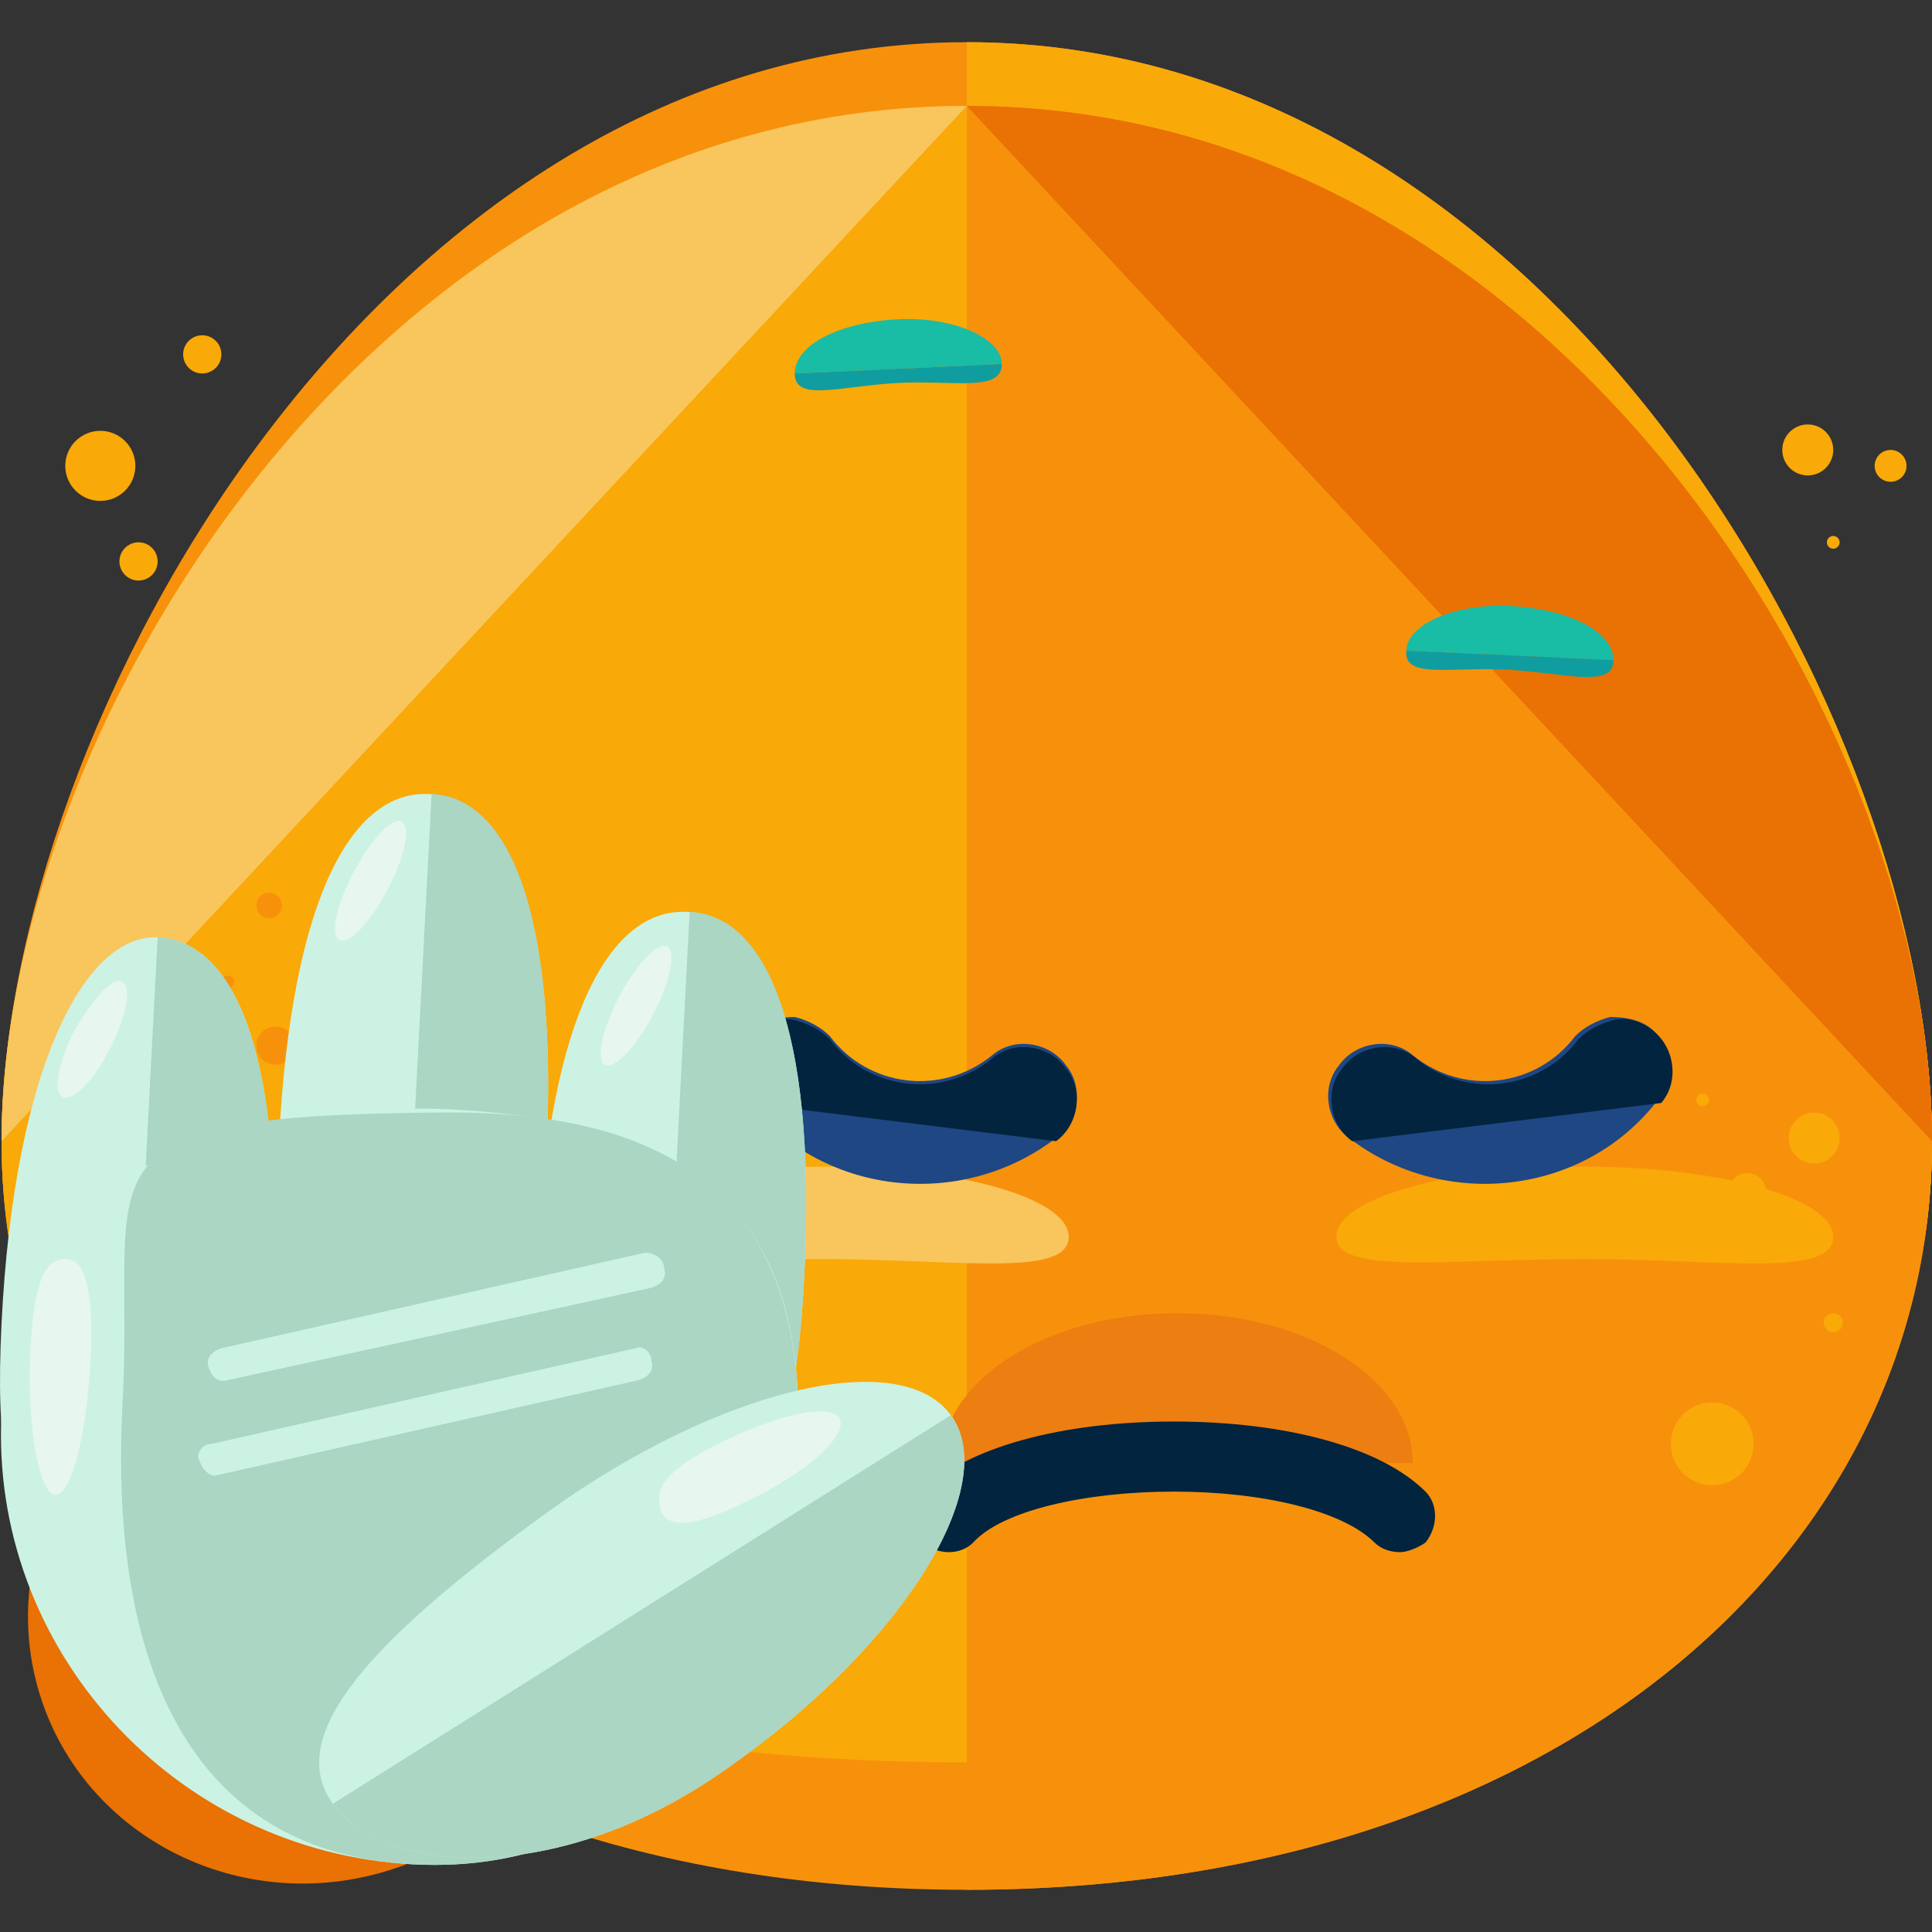 <?xml version="1.0" encoding="iso-8859-1"?>
<!-- Generator: Adobe Illustrator 19.0.0, SVG Export Plug-In . SVG Version: 6.00 Build 0)  -->
<svg version="1.1" id="Layer_1" xmlns="http://www.w3.org/2000/svg" xmlns:xlink="http://www.w3.org/1999/xlink" x="0px" y="0px"
	 viewBox="0 0 485.194 485.194" style="enable-background:new 0 0 485.194 485.194;" xml:space="preserve">
<rect x="0" y="0" width="485.194" height="485.194" fill="#333333" stroke="none"/>
<ellipse transform="matrix(-0.274 -0.962 0.962 -0.274 -291.077 590.042)" style="fill:#EA7103;" cx="77.219" cy="404.911" rx="68.001" ry="70.401"/>
<g>
	<path style="fill:#F7910B;" d="M485.194,286.597c0,104-95.2,188-242.4,188s-242.4-84-242.4-188s95.2-260,242.4-260
		S485.194,182.597,485.194,286.597z"/>
	<path style="fill:#F7910B;" d="M485.194,286.597c0,104-95.2,156-242.4,156s-242.4-52-242.4-156s95.2-276,242.4-276
		S485.194,182.597,485.194,286.597z"/>
</g>
<g>
	<path style="fill:#F9A908;" d="M242.794,10.597c147.2,0,242.4,172,242.4,276s-95.2,156-242.4,156"/>
	<path style="fill:#F9A908;" d="M485.194,286.597c0,104-95.2,156-242.4,156s-242.4-52-242.4-156s95.2-260,242.4-260
		S485.194,182.597,485.194,286.597z"/>
</g>
<path style="fill:#F9C55D;" d="M0.394,286.597c0-104,95.2-260,242.4-260"/>
<path style="fill:#F7910B;" d="M242.794,26.597c147.2,0,242.4,156,242.4,260s-95.2,188-242.4,188"/>
<path style="fill:#EA7103;" d="M242.794,26.597c147.2,0,242.4,156,242.4,260"/>
<g>
	<path style="fill:#19BCA4;" d="M225.194,80.197c-14.4,0.8-25.6,6.4-25.6,13.6l52-2.4C251.594,84.997,239.594,79.397,225.194,80.197
		z"/>
	<path style="fill:#19BCA4;" d="M379.594,152.197c-14.4-0.8-26.4,4.8-26.4,11.2l52,2.4
		C405.194,158.597,393.994,152.997,379.594,152.197z"/>
</g>
<g>
	<path style="fill:#109DA0;" d="M225.194,96.197c14.4-0.8,26.4,2.4,26.4-4.8l-52,2.4C199.594,100.997,210.794,96.997,225.194,96.197
		z"/>
	<path style="fill:#109DA0;" d="M378.794,168.197c14.4,0.8,26.4,4.8,26.4-2.4l-52-2.4
		C352.394,170.597,364.394,167.397,378.794,168.197z"/>
</g>
<path style="fill:#F9C55D;" d="M205.994,292.997c-34.4,0-62.4,8-62.4,17.6s28,5.6,62.4,5.6s62.4,4.8,62.4-5.6
	C268.394,300.997,241.194,292.997,205.994,292.997z"/>
<path style="fill:#F9A908;" d="M397.994,292.997c-34.4,0-62.4,8-62.4,17.6s28,5.6,62.4,5.6s62.4,4.8,62.4-5.6
	C460.394,300.997,432.394,292.997,397.994,292.997z"/>
<path style="fill:#1E4784;" d="M199.594,255.397c3.2,0.8,6.4,2.4,8.8,4.8c9.6,12.8,28,15.2,40.8,4.8c5.6-4.8,14.4-3.2,18.4,2.4
	c4.8,5.6,3.2,14.4-2.4,18.4c-24,18.4-59.2,14.4-77.6-9.6c-4.8-5.6-3.2-14.4,2.4-18.4
	C192.394,256.197,196.394,255.397,199.594,255.397z"/>
<path style="fill:#02243E;" d="M187.594,276.997c-4.8-5.6-3.2-14.4,2.4-18.4c3.2-2.4,6.4-3.2,9.6-2.4c3.2,0.8,6.4,2.4,8.8,4.8
	c9.6,12.8,28,15.2,40.8,4.8c5.6-4.8,14.4-3.2,18.4,2.4c4.8,5.6,3.2,14.4-2.4,18.4"/>
<path style="fill:#1E4784;" d="M404.394,255.397c-3.2,0.8-6.4,2.4-8.8,4.8c-9.6,12.8-28,15.2-40.8,4.8c-5.6-4.8-14.4-3.2-18.4,2.4
	c-4.8,5.6-3.2,14.4,2.4,18.4c24,18.4,59.2,14.4,77.6-9.6c4.8-5.6,3.2-14.4-2.4-18.4
	C411.594,256.197,408.394,255.397,404.394,255.397z"/>
<path style="fill:#02243E;" d="M417.194,276.997c4.8-5.6,3.2-14.4-2.4-18.4c-3.2-2.4-6.4-3.2-9.6-2.4c-3.2,0.8-6.4,2.4-8.8,4.8
	c-9.6,12.8-28,15.2-40.8,4.8c-5.6-4.8-14.4-3.2-18.4,2.4c-4.8,5.6-3.2,14.4,2.4,18.4"/>
<path style="fill:#ED7E11;" d="M236.394,367.397c0-20.8,26.4-37.6,59.2-37.6s59.2,16.8,59.2,37.6"/>
<path style="fill:#02243E;" d="M351.594,389.797c-2.4,0-4.8-0.8-6.4-2.4c-8-8-28-12.8-50.4-12.8s-43.2,4.8-50.4,12.8
	c-3.2,3.2-8.8,3.2-12.8,0c-3.2-3.2-3.2-8.8,0-12.8c11.2-11.2,35.2-17.6,63.2-17.6s52,6.4,63.2,17.6c3.2,3.2,3.2,8.8,0,12.8
	C355.594,388.997,353.194,389.797,351.594,389.797z"/>
<g>
	<circle style="fill:#F7910B;" cx="69.194" cy="262.597" r="4.8"/>
	<circle style="fill:#F7910B;" cx="33.194" cy="278.597" r="8.8"/>
	<circle style="fill:#F7910B;" cx="57.194" cy="246.597" r="1.6"/>
	<circle style="fill:#F7910B;" cx="93.994" cy="260.997" r="1.6"/>
</g>
<g>
	<circle style="fill:#F9A908;" cx="455.594" cy="285.797" r="6.4"/>
	<circle style="fill:#F9A908;" cx="427.594" cy="276.197" r="1.6"/>
	<circle style="fill:#F9A908;" cx="460.394" cy="332.197" r="2.4"/>
	<circle style="fill:#F9A908;" cx="429.994" cy="362.597" r="10.4"/>
	<circle style="fill:#F9A908;" cx="438.794" cy="299.397" r="4.8"/>
</g>
<g>
	<circle style="fill:#F7910B;" cx="61.194" cy="294.597" r="4"/>
	<circle style="fill:#F7910B;" cx="67.594" cy="227.397" r="3.2"/>
</g>
<g>
	<circle style="fill:#F9A908;" cx="25.194" cy="116.997" r="8.8"/>
	<circle style="fill:#F9A908;" cx="50.794" cy="88.997" r="4.8"/>
	<circle style="fill:#F9A908;" cx="460.394" cy="136.197" r="1.6"/>
	<circle style="fill:#F9A908;" cx="453.994" cy="112.997" r="6.4"/>
	<circle style="fill:#F9A908;" cx="474.794" cy="116.997" r="4"/>
	<circle style="fill:#F9A908;" cx="34.794" cy="140.997" r="4.8"/>
</g>
<path style="fill:#CCF2E3;" d="M137.194,290.597c-3.2,64-17.6,47.2-36,46.4c-18.4-0.8-34.4,14.4-31.2-49.6c3.2-64,19.2-88.8,37.6-88
	C126.794,200.197,140.394,226.597,137.194,290.597z"/>
<path style="fill:#AAD6C3;" d="M108.394,199.397c18.4,0.8,32,27.2,28.8,91.2c-3.2,64-17.6,47.2-36,46.4"/>
<path style="fill:#CCF2E3;" d="M68.394,326.597c-3.2,64-17.6,47.2-36,46.4c-18.4-0.8-35.2,24-32-40.8c3.2-64,20.8-97.6,39.2-96.8
	S71.594,262.597,68.394,326.597z"/>
<path style="fill:#AAD6C3;" d="M39.594,235.397c18.4,0.8,32,27.2,28.8,91.2c-3.2,64-17.6,47.2-36,46.4"/>
<path style="fill:#CCF2E3;" d="M201.994,320.197c-3.2,64-17.6,47.2-36,46.4c-18.4-0.8-34.4,14.4-31.2-49.6c3.2-64,19.2-88.8,37.6-88
	C191.594,229.797,205.194,256.197,201.994,320.197z"/>
<path style="fill:#AAD6C3;" d="M173.194,228.997c18.4,0.8,32,27.2,28.8,91.2s-17.6,47.2-36,46.4"/>
<path style="fill:#CCF2E3;" d="M200.394,363.397c-3.2,59.2-36.8,108-96.8,104.8c-60-3.2-106.4-54.4-103.2-113.6s52.8-78.4,112.8-76
	C173.194,281.797,202.794,303.397,200.394,363.397z"/>
<path style="fill:#AAD6C3;" d="M200.394,363.397c-3.2,59.2-36.8,108-96.8,104.8s-76-56.8-72.8-116s-15.2-72,79.2-72.8
	C169.994,278.597,202.794,301.797,200.394,363.397z"/>
<path style="fill:#CCF2E3;" d="M238.794,355.397c12.8,17.6-12,57.6-55.2,88c-43.2,31.2-87.2,27.2-100,9.6s11.2-42.4,54.4-73.6
	C180.394,348.997,225.994,337.797,238.794,355.397z"/>
<path style="fill:#AAD6C3;" d="M238.794,355.397c12.8,17.6-12,57.6-55.2,88c-43.2,31.2-87.2,27.2-100,9.6"/>
<g>
	<path style="fill:#CCF2E3;" d="M166.794,318.597c0.8,2.4-0.8,4-3.2,4.8l-106.4,23.2c-2.4,0.8-4-0.8-4.8-3.2l0,0
		c-0.8-2.4,0.8-4,3.2-4.8l106.4-24C164.394,314.597,166.794,316.197,166.794,318.597L166.794,318.597z"/>
	<path style="fill:#CCF2E3;" d="M163.594,341.797c0.8,2.4-0.8,4-3.2,4.8l-106.4,24c-1.6,0-3.2-1.6-4-4l0,0c-0.8-1.6,0.8-4,3.2-4
		l106.4-24C161.194,337.797,163.594,339.397,163.594,341.797L163.594,341.797z"/>
</g>
<g>
	
		<ellipse transform="matrix(-0.466 0.885 -0.885 -0.466 332.294 241.93)" style="fill:#E7F7EF;" cx="93.11" cy="221.283" rx="16.801" ry="4.8"/>
	<path style="fill:#E7F7EF;" d="M18.794,258.597c-4,8-5.6,15.2-3.2,16.8c2.4,1.6,8-4,12-12s5.6-15.2,3.2-16.8
		C28.394,244.997,23.594,250.597,18.794,258.597z"/>
	
		<ellipse transform="matrix(-0.466 0.885 -0.885 -0.466 457.599 228.793)" style="fill:#E7F7EF;" cx="159.784" cy="252.431" rx="16.8" ry="4.8"/>
	<path style="fill:#E7F7EF;" d="M22.794,340.197c-0.8,19.2-4.8,35.2-8.8,35.2s-7.2-16-6.4-35.2c0.8-19.2,4-24,8.8-24
		C20.394,316.197,23.594,320.997,22.794,340.197z"/>
	<path style="fill:#E7F7EF;" d="M180.394,362.597c14.4-7.2,28-10.4,30.4-6.4s-8,13.6-23.2,20.8c-14.4,7.2-20,6.4-21.6,2.4
		C164.394,374.597,165.994,369.797,180.394,362.597z"/>
</g>
<g>
</g>
<g>
</g>
<g>
</g>
<g>
</g>
<g>
</g>
<g>
</g>
<g>
</g>
<g>
</g>
<g>
</g>
<g>
</g>
<g>
</g>
<g>
</g>
<g>
</g>
<g>
</g>
<g>
</g>
</svg>
